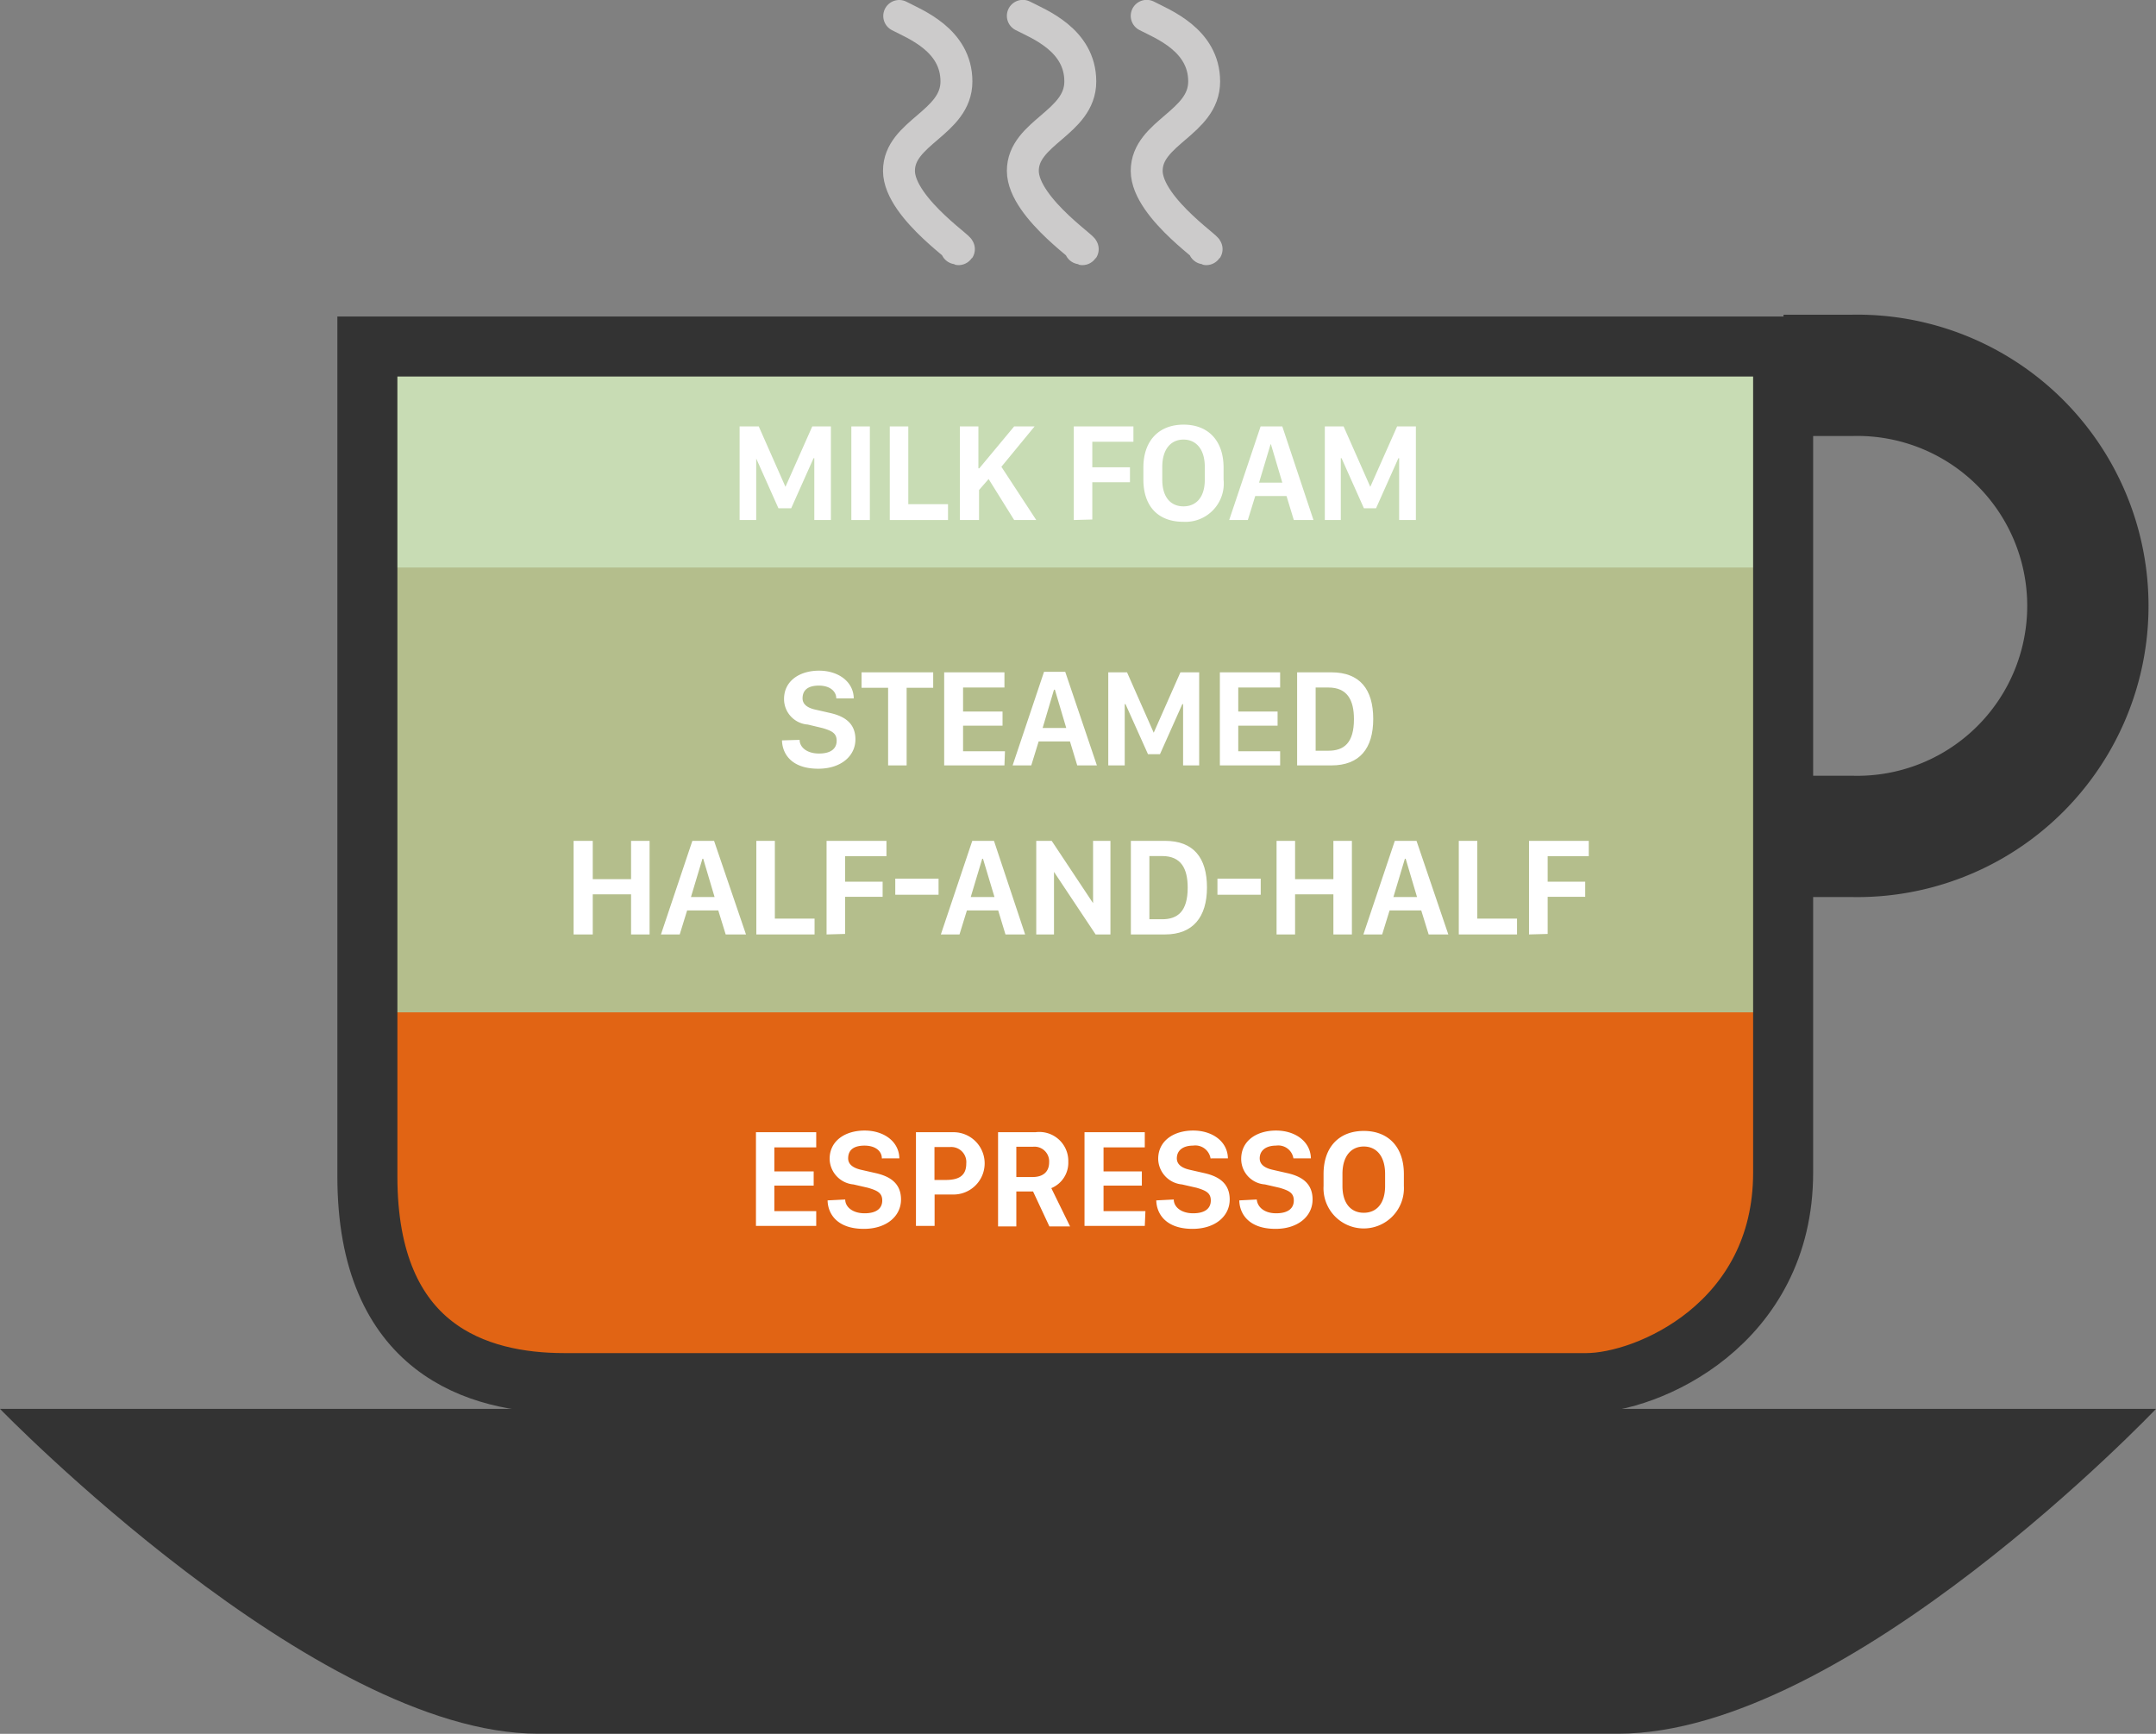 <svg xmlns="http://www.w3.org/2000/svg" width="168.84" height="135.8" viewBox="0 0 168.84 135.8"><rect x="0" y="0" width="168.84" height="135.8" fill="#808080" stroke="none"/><defs><style>.a{fill:#c8dcb4;}.b{fill:#b4be8c;}.c{fill:#fff;}.d{fill:#e16414;}.e{fill:#333;}.f,.g,.h{fill:none;}.f,.g{stroke:#333;}.f{stroke-width:4.7px;}.g{stroke-width:9.5px;}.h{stroke:#cccbcb;stroke-linecap:round;stroke-width:2.5px;}</style></defs><title>coffeeeeeeeeee</title><rect class="a" x="30.21" y="28.72" width="108.42" height="25.28"/><rect class="b" x="30.21" y="44.45" width="108.42" height="35.13"/><path class="c" d="M67.2,61c0,.57.56,1.07,1.52,1.07s1.38-.41,1.38-1-.37-.78-1.13-1l-1.13-.27a2,2,0,0,1-1.86-2c0-1.43,1.23-2.22,2.74-2.22s2.7.86,2.72,2.17H70.07c0-.54-.48-1-1.36-1s-1.28.37-1.28,1c0,.44.35.74,1,.88l1.14.26c1.08.24,2,.76,2,2.07s-1.14,2.3-2.91,2.3c-2.13,0-2.82-1.2-2.84-2.22Z" transform="translate(-4.58 -3.05)"/><path class="c" d="M74.13,63V56.92H72.05V55.71h5.61v1.21H75.58V63Z" transform="translate(-4.58 -3.05)"/><path class="c" d="M83.24,63H78.52V55.71h4.72V56.9H80v1.88h3.09v1.11H80v2h3.28Z" transform="translate(-4.58 -3.05)"/><path class="c" d="M83.88,63l2.46-7.33H88L90.48,63H88.94l-.57-1.88H85.92L85.34,63Zm3.24-5.93-.89,3h1.85l-.89-3Z" transform="translate(-4.58 -3.05)"/><path class="c" d="M91.37,63V55.71h1.47l2.09,4.73h0l2.09-4.73h1.47V63H97.23V58.2h-.06l-1.75,3.92h-.94L92.72,58.2h-.06V63Z" transform="translate(-4.58 -3.05)"/><path class="c" d="M104.83,63h-4.72V55.71h4.72V56.9h-3.28v1.88h3.08v1.11h-3.08v2h3.28Z" transform="translate(-4.58 -3.05)"/><path class="c" d="M108.84,55.71c2.23,0,3.28,1.33,3.28,3.65S111.05,63,108.84,63h-2.68V55.71Zm-1.23,6.14h1c1.22,0,2-.61,2-2.47,0-1.51-.53-2.48-2-2.48h-1Z" transform="translate(-4.58 -3.05)"/><path class="c" d="M54,76.24V73.1H51v3.14H49.5V68.91H51v3H54v-3h1.45v7.33Z" transform="translate(-4.58 -3.05)"/><path class="c" d="M56.34,76.24l2.46-7.33h1.7L63,76.24H61.41l-.58-1.88H58.39l-.58,1.88Zm3.25-5.93-.9,3h1.85l-.89-3Z" transform="translate(-4.58 -3.05)"/><path class="c" d="M68.37,76.24H63.81V68.91h1.45V75h3.11Z" transform="translate(-4.58 -3.05)"/><path class="c" d="M69.31,76.24V68.91H74v1.2H70.76v2H73.7v1.18H70.76v2.91Z" transform="translate(-4.58 -3.05)"/><path class="c" d="M74.69,73.13V71.87h3.39v1.26Z" transform="translate(-4.58 -3.05)"/><path class="c" d="M78.26,76.24l2.46-7.33h1.7l2.44,7.33H83.32l-.57-1.88H80.3l-.58,1.88Zm3.24-5.93-.9,3h1.86l-.9-3Z" transform="translate(-4.58 -3.05)"/><path class="c" d="M85.73,76.24V68.91h1.21l3.24,4.88h0V68.91h1.36v7.33H90.38l-3.26-4.9h0v4.9Z" transform="translate(-4.58 -3.05)"/><path class="c" d="M95.82,68.91c2.23,0,3.28,1.33,3.28,3.65S98,76.24,95.82,76.24H93.14V68.91Zm-1.23,6.14h1c1.21,0,2-.61,2-2.47,0-1.51-.52-2.48-2-2.48h-1Z" transform="translate(-4.58 -3.05)"/><path class="c" d="M99.92,73.13V71.87h3.39v1.26Z" transform="translate(-4.58 -3.05)"/><path class="c" d="M109,76.24V73.1H106v3.14h-1.45V68.91H106v3H109v-3h1.45v7.33Z" transform="translate(-4.58 -3.05)"/><path class="c" d="M111.35,76.24l2.46-7.33h1.7L118,76.24h-1.54l-.58-1.88H113.4l-.58,1.88Zm3.25-5.93-.9,3h1.85l-.89-3Z" transform="translate(-4.58 -3.05)"/><path class="c" d="M123.38,76.24h-4.56V68.91h1.45V75h3.11Z" transform="translate(-4.58 -3.05)"/><path class="c" d="M124.32,76.24V68.91H129v1.2h-3.22v2h2.94v1.18h-2.94v2.91Z" transform="translate(-4.58 -3.05)"/><path class="c" d="M62.5,43.78V36.45H64l2.09,4.73h0l2.1-4.73h1.46v7.33h-1.3V38.94h-.06l-1.75,3.92h-1l-1.75-3.92H63.8v4.84Z" transform="translate(-4.58 -3.05)"/><path class="c" d="M71.25,43.78V36.45H72.7v7.33Z" transform="translate(-4.58 -3.05)"/><path class="c" d="M78.82,43.78H74.26V36.45h1.45v6.09h3.11Z" transform="translate(-4.58 -3.05)"/><path class="c" d="M83,39.61l2.73,4.17H84l-2-3.21-.75.86v2.35H79.75V36.45H81.2v3.28h.07L84,36.45h1.6Z" transform="translate(-4.58 -3.05)"/><path class="c" d="M88.67,43.78V36.45h4.67v1.2H90.12v2h2.95v1.17H90.12v2.92Z" transform="translate(-4.58 -3.05)"/><path class="c" d="M94.12,39.67c0-2.08,1.19-3.36,3.15-3.36s3.13,1.29,3.13,3.36v.94a3,3,0,0,1-3.15,3.31c-2,0-3.13-1.24-3.13-3.31Zm1.48.95c0,1.41.69,2.09,1.66,2.09s1.67-.68,1.67-2.09v-1c0-1.41-.7-2.14-1.67-2.14s-1.66.73-1.66,2.14Z" transform="translate(-4.58 -3.05)"/><path class="c" d="M100.84,43.78l2.46-7.33H105l2.44,7.33H105.9l-.57-1.88h-2.45l-.58,1.88Zm3.24-5.93-.9,3H105l-.89-3Z" transform="translate(-4.58 -3.05)"/><path class="c" d="M108.33,43.78V36.45h1.47l2.09,4.73h0l2.1-4.73h1.47v7.33h-1.31V38.94h-.06l-1.75,3.92h-.95l-1.75-3.92h-.06v4.84Z" transform="translate(-4.58 -3.05)"/><polygon class="d" points="129.48 106.7 35.81 106.7 30.21 99.72 30.21 79.29 138.63 79.29 138.63 96.49 129.48 106.7"/><path class="c" d="M68.5,99.07H63.78V91.73H68.5v1.19H65.22V94.8H68.3v1.11H65.22v2H68.5Z" transform="translate(-4.58 -3.05)"/><path class="c" d="M70.77,97c0,.57.56,1.08,1.52,1.08s1.38-.41,1.38-1-.37-.78-1.13-1l-1.13-.26a2.05,2.05,0,0,1-1.86-2c0-1.43,1.23-2.22,2.74-2.22s2.7.86,2.72,2.18H73.64c0-.55-.48-1-1.36-1s-1.28.37-1.28,1c0,.44.35.74,1,.89l1.14.26c1.08.24,2,.76,2,2.07s-1.14,2.3-2.91,2.3c-2.13,0-2.82-1.21-2.84-2.23Z" transform="translate(-4.58 -3.05)"/><path class="c" d="M79.25,91.73a2.44,2.44,0,1,1,0,4.88H77.77v2.46H76.31V91.73Zm-1.49,3.74h.87c1,0,1.62-.3,1.62-1.29A1.18,1.18,0,0,0,79,92.89H77.76Z" transform="translate(-4.58 -3.05)"/><path class="c" d="M88.24,94.05a2.15,2.15,0,0,1-1.33,2.06l1.47,3H86.76l-1.28-2.74H84.17v2.74H82.74V91.73h2.93A2.27,2.27,0,0,1,88.24,94.05Zm-2.8,1.19c.82,0,1.3-.4,1.3-1.16a1.15,1.15,0,0,0-1.28-1.21H84.17v2.37Z" transform="translate(-4.58 -3.05)"/><path class="c" d="M94.23,99.07H89.51V91.73h4.72v1.19H91V94.8H94v1.11H91v2h3.28Z" transform="translate(-4.58 -3.05)"/><path class="c" d="M96.5,97c0,.57.56,1.08,1.52,1.08s1.38-.41,1.38-1-.37-.78-1.12-1l-1.14-.26a2.05,2.05,0,0,1-1.86-2c0-1.43,1.23-2.22,2.74-2.22s2.7.86,2.72,2.18H99.38a1.21,1.21,0,0,0-1.37-1c-.78,0-1.27.37-1.27,1,0,.44.34.74,1,.89l1.14.26c1.08.24,2,.76,2,2.07s-1.14,2.3-2.91,2.3c-2.12,0-2.82-1.21-2.84-2.23Z" transform="translate(-4.58 -3.05)"/><path class="c" d="M103,97c.05.57.56,1.08,1.52,1.08s1.38-.41,1.38-1-.37-.78-1.13-1l-1.13-.26a2,2,0,0,1-1.86-2c0-1.43,1.22-2.22,2.73-2.22s2.7.86,2.73,2.18h-1.37a1.2,1.2,0,0,0-1.36-1c-.78,0-1.28.37-1.28,1,0,.44.34.74,1,.89l1.14.26c1.09.24,2,.76,2,2.07s-1.14,2.3-2.9,2.3c-2.13,0-2.82-1.21-2.84-2.23Z" transform="translate(-4.58 -3.05)"/><path class="c" d="M108.23,95c0-2.09,1.2-3.37,3.15-3.37s3.14,1.29,3.14,3.37v.94a3.15,3.15,0,1,1-6.29,0Zm1.48.94c0,1.41.7,2.1,1.67,2.1s1.67-.69,1.67-2.1V95c0-1.42-.7-2.15-1.67-2.15s-1.67.73-1.67,2.15Z" transform="translate(-4.58 -3.05)"/><path class="e" d="M131.31,138.84H46.69c-17.42,0-42.11-25.44-42.11-25.44H173.42S149.25,138.84,131.31,138.84Z" transform="translate(-4.58 -3.05)"/><path class="f" d="M33.35,95.19v-65H144.22V94.9c0,11.85-10.6,16.48-15.41,16.48H48.75C42,111.38,33.35,108.77,33.35,95.19Z" transform="translate(-4.58 -3.05)"/><path class="g" d="M144,68.56h5.6a18.06,18.06,0,1,0,0-36.11h-5.35" transform="translate(-4.58 -3.05)"/><path class="h" d="M79.48,22.5c1.32.61-4.5-3.05-4.5-6.07s4.5-3.74,4.5-7S76.21,4.94,75,4.3" transform="translate(-4.58 -3.05)"/><path class="h" d="M89.18,22.5c1.31.61-4.5-3.05-4.5-6.07s4.5-3.74,4.5-7-3.27-4.5-4.5-5.14" transform="translate(-4.58 -3.05)"/><path class="h" d="M98.88,22.5c1.31.61-4.5-3.05-4.5-6.07s4.5-3.74,4.5-7-3.28-4.5-4.5-5.14" transform="translate(-4.58 -3.05)"/></svg>
